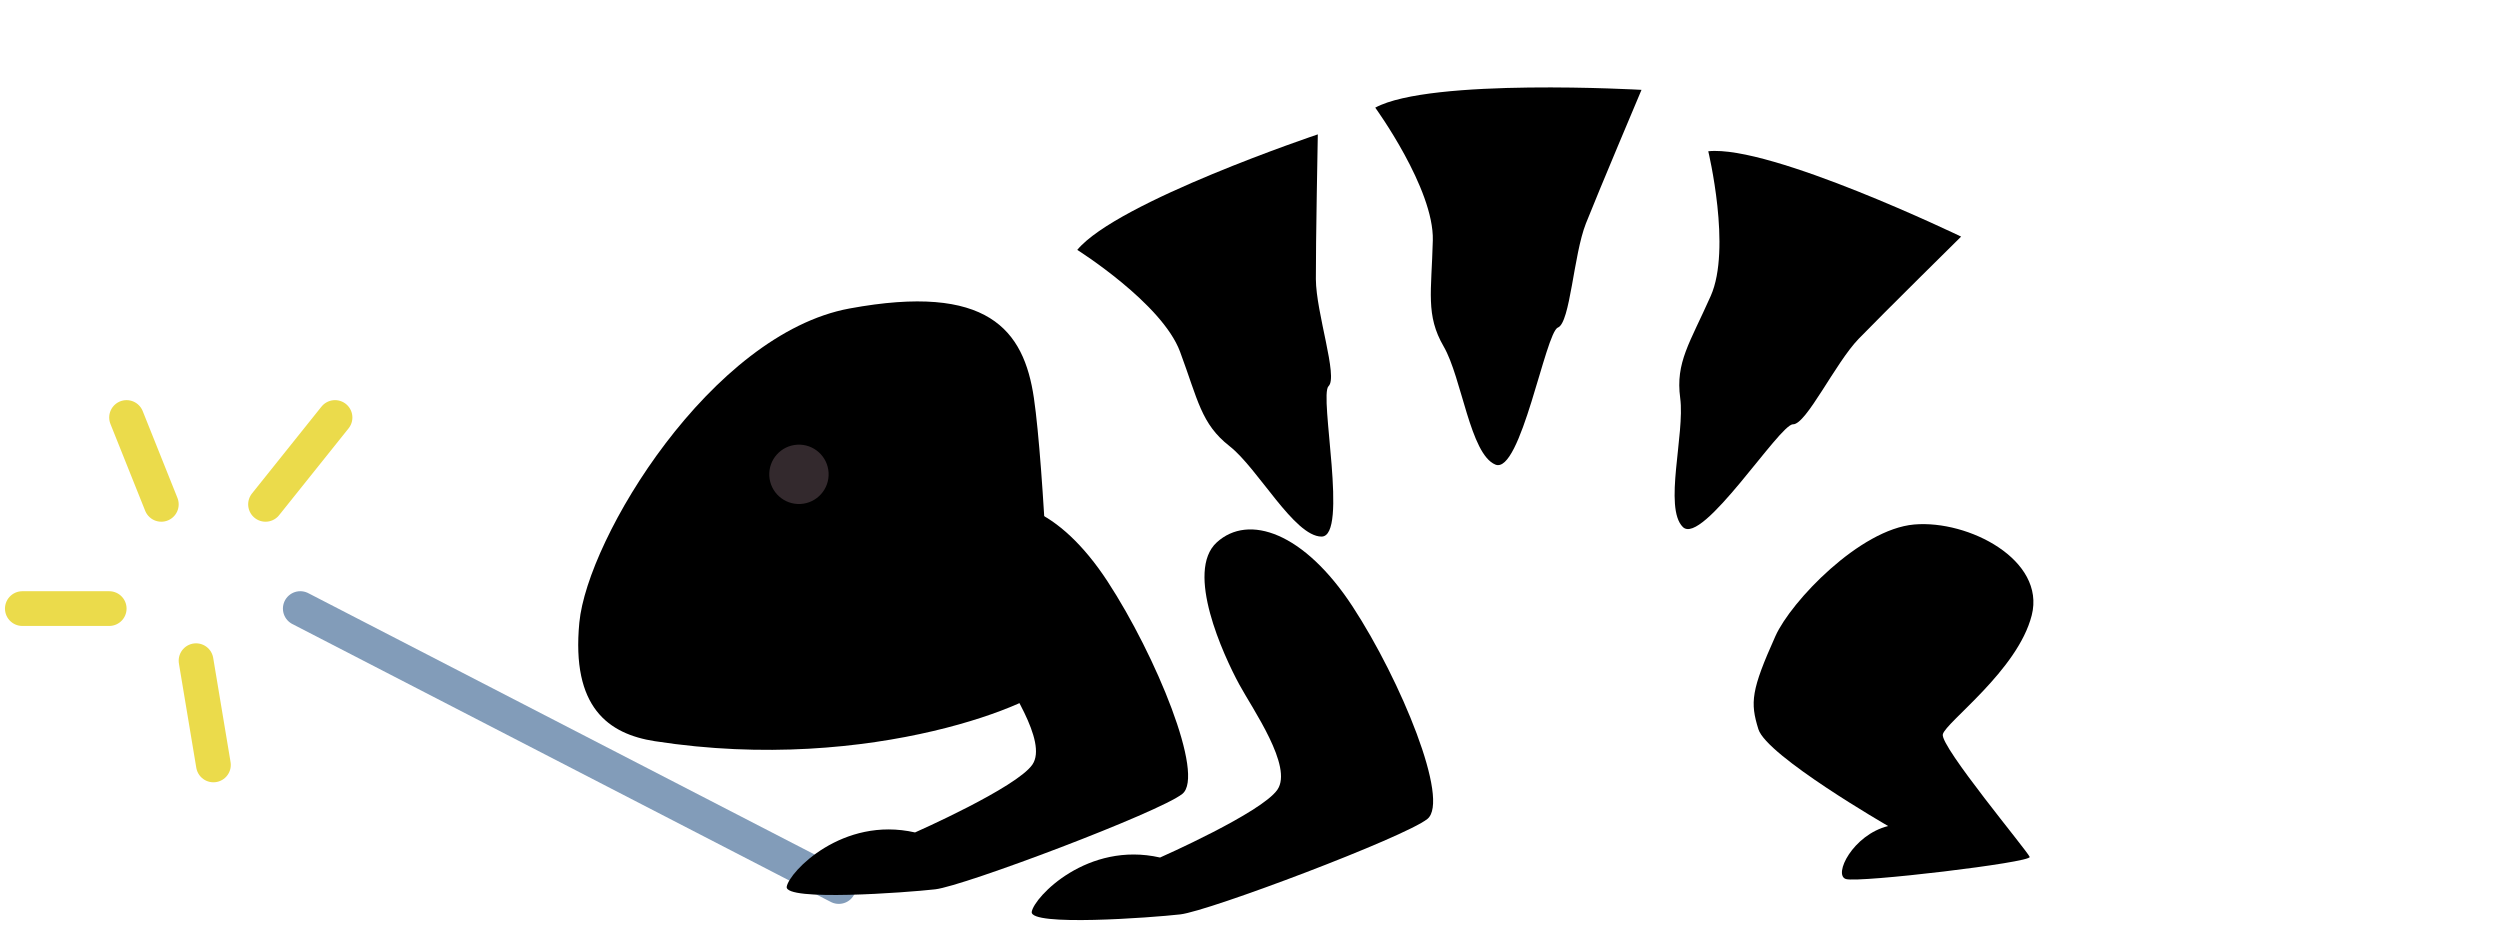 <svg viewBox="0 0 219 81" fill="none" xmlns="http://www.w3.org/2000/svg">
<path id="blow" d="M73.479 77.659L26.305 53.311" stroke="#829CB9" stroke-width="3.043" stroke-linecap="round"/>
<path d="M87.091 57.754C85.69 55.167 82.335 47.86 85.124 45.316C87.912 42.772 92.784 44.447 97.023 50.934C101.263 57.423 105.576 67.941 103.573 69.545C101.57 71.149 84.449 77.615 81.925 77.904C79.402 78.192 68.691 78.978 68.917 77.672C69.143 76.366 73.805 71.479 80.157 72.922C80.157 72.922 89.054 68.997 90.437 66.979C91.819 64.963 88.282 59.949 87.091 57.754" fill="currentColor"/>
<path d="M88.016 30.011C88.016 30.011 91.029 25.066 91.683 24.73C92.338 24.395 92.17 26.794 92.17 26.794C92.17 26.794 96.024 20.833 97.481 20.154C98.938 19.478 98.08 21.541 98.08 21.541C98.08 21.541 103.256 16.505 104.583 15.94C105.91 15.377 105.082 17.123 105.082 17.123C105.082 17.123 111.961 11.817 113.074 11.681C114.187 11.544 113.171 13.458 113.171 13.458C113.171 13.458 120.222 9.943 121.786 9.857C123.35 9.771 121.909 12.091 121.909 12.091C121.909 12.091 129.068 9.159 131.02 9.35C132.972 9.541 130.666 11.086 130.666 11.086C130.666 11.086 137.382 9.597 140.504 10.696C143.626 11.794 140.602 12.483 140.602 12.483C140.602 12.483 148.996 12.917 150.999 14.078C153.002 15.237 151.093 15.79 151.093 15.79C151.093 15.79 160.045 18.361 159.887 19.564C159.729 20.767 157.281 19.707 157.281 19.707C157.281 19.707 166.628 23.491 166.734 24.565C166.84 25.64 165.009 25.78 165.009 25.78C165.009 25.78 173.85 29.029 174.363 30.196C174.874 31.363 172.083 30.843 172.083 30.843C172.083 30.843 177.434 33.089 178.484 34.524C179.534 35.961 178.623 37.056 178.623 37.056L179.609 41.408L91.343 33.488L88.016 30.011" class="face"/>
<path d="M88.539 32.745C88.539 32.745 99.182 18.494 115.988 14.432C132.793 10.372 143.265 13.381 155.54 20.661C167.816 27.941 181.258 44.23 194.324 45.529C207.391 46.828 211.291 40.339 210.438 35.009C209.585 29.678 206.418 25.035 199.834 25.509C193.25 25.983 192.531 35.321 198.681 35.095C198.681 35.095 195.806 37.831 191.937 34.681C188.066 31.533 188.771 23.989 194.525 20.648C200.28 17.306 207.408 18.596 212.046 23.494C216.685 28.393 221.431 39.635 214.68 49.004C206.145 60.848 180.965 67.436 160.569 67.325C140.174 67.214 107.022 68.646 91.641 60.275L88.539 32.745" class="body" />
<path d="M94.367 21.891C94.367 21.891 101.793 26.562 103.371 30.807C104.949 35.051 105.211 37.129 107.709 39.083C110.206 41.036 113.371 46.987 115.762 47.005C118.153 47.023 115.53 34.618 116.382 33.826C117.235 33.031 115.283 27.407 115.27 24.448C115.256 21.49 115.44 11.771 115.44 11.771C115.44 11.771 97.869 17.665 94.367 21.891" fill="currentColor"/>
<path d="M120.471 9.43C120.471 9.43 125.629 16.527 125.515 21.055C125.401 25.581 124.873 27.607 126.465 30.35C128.058 33.092 128.783 39.793 130.996 40.698C133.21 41.605 135.385 29.115 136.471 28.695C137.558 28.276 137.838 22.328 138.925 19.575C140.013 16.823 143.796 7.871 143.796 7.871C143.796 7.871 125.294 6.809 120.471 9.43Z" fill="currentColor"/>
<path d="M149.644 13.251C149.644 13.251 151.697 21.782 149.862 25.922C148.026 30.061 146.764 31.732 147.186 34.874C147.609 38.017 145.719 44.487 147.418 46.167C149.116 47.851 155.901 37.143 157.065 37.17C158.23 37.198 160.762 31.81 162.818 29.681C164.876 27.554 171.794 20.727 171.794 20.727C171.794 20.727 155.103 12.675 149.644 13.251" fill="currentColor"/>
<path d="M57.371 64.929C53.294 64.297 50.038 61.971 50.75 54.537C51.462 47.106 62.31 29.256 74.421 27.023C86.533 24.789 89.692 28.872 90.571 34.874C91.45 40.875 92.218 58.534 91.946 59.892C91.673 61.252 76.579 67.907 57.371 64.929" fill="currentColor"/>
<path d="M108.556 59.951C107.154 57.364 103.8 50.057 106.588 47.513C109.376 44.968 114.248 46.644 118.488 53.131C122.728 59.62 127.04 70.138 125.037 71.742C123.034 73.346 105.913 79.812 103.39 80.101C100.866 80.388 90.155 81.174 90.381 79.869C90.608 78.563 95.269 73.675 101.621 75.119C101.621 75.119 110.518 71.194 111.901 69.176C113.283 67.16 109.746 62.146 108.556 59.951" fill="currentColor"/>
<path d="M23.261 44.181L29.348 36.573M14.131 44.181L11.087 36.573M9.566 53.312L1.957 53.312M17.174 57.877L18.696 67.007" stroke="#EBDB4B" stroke-width="3.043" stroke-linecap="round"/>
<path d="M155.526 55.725C156.898 52.669 162.928 46.357 167.685 45.946C172.442 45.536 179.208 49.046 177.981 53.894C176.754 58.742 170.43 63.272 170.19 64.331C169.949 65.391 177.624 74.576 177.8 75.065C177.977 75.554 162.853 77.349 161.707 77.005C160.56 76.66 162.308 73.13 165.402 72.361C165.402 72.361 154.759 66.225 154.033 63.875C153.305 61.525 153.397 60.474 155.526 55.725Z" fill="currentColor"/>
<path d="M81.653 43.354C81.924 48.289 78.144 52.51 73.209 52.781C68.274 53.053 64.053 49.271 63.782 44.337C63.512 39.402 67.292 35.181 72.228 34.91C77.162 34.639 81.382 38.42 81.653 43.354" class="face"/>
<path d="M84.534 54.962C77.997 56.947 70.849 57.205 64.072 57.664C59.682 57.963 54.014 58.555 50.705 55.233C50.638 56.278 50.648 57.225 50.738 58.065C53.223 59.646 56.386 60.233 59.278 60.193C67.725 60.076 77.121 59.551 85.246 57.083C86.626 56.665 85.914 54.543 84.534 54.962" class="face"/>
<path d="M72.584 41.407C72.663 42.842 71.564 44.069 70.13 44.148C68.697 44.226 67.47 43.128 67.391 41.694C67.313 40.26 68.411 39.034 69.845 38.955C71.279 38.876 72.505 39.974 72.584 41.407Z" fill="#33292D"/>
<path d="M64.348 0.051L64.348 33.529C75.305 33.529 82.102 29.471 84.131 27.442L64.348 0.051Z" class="hat"/>
</svg>
